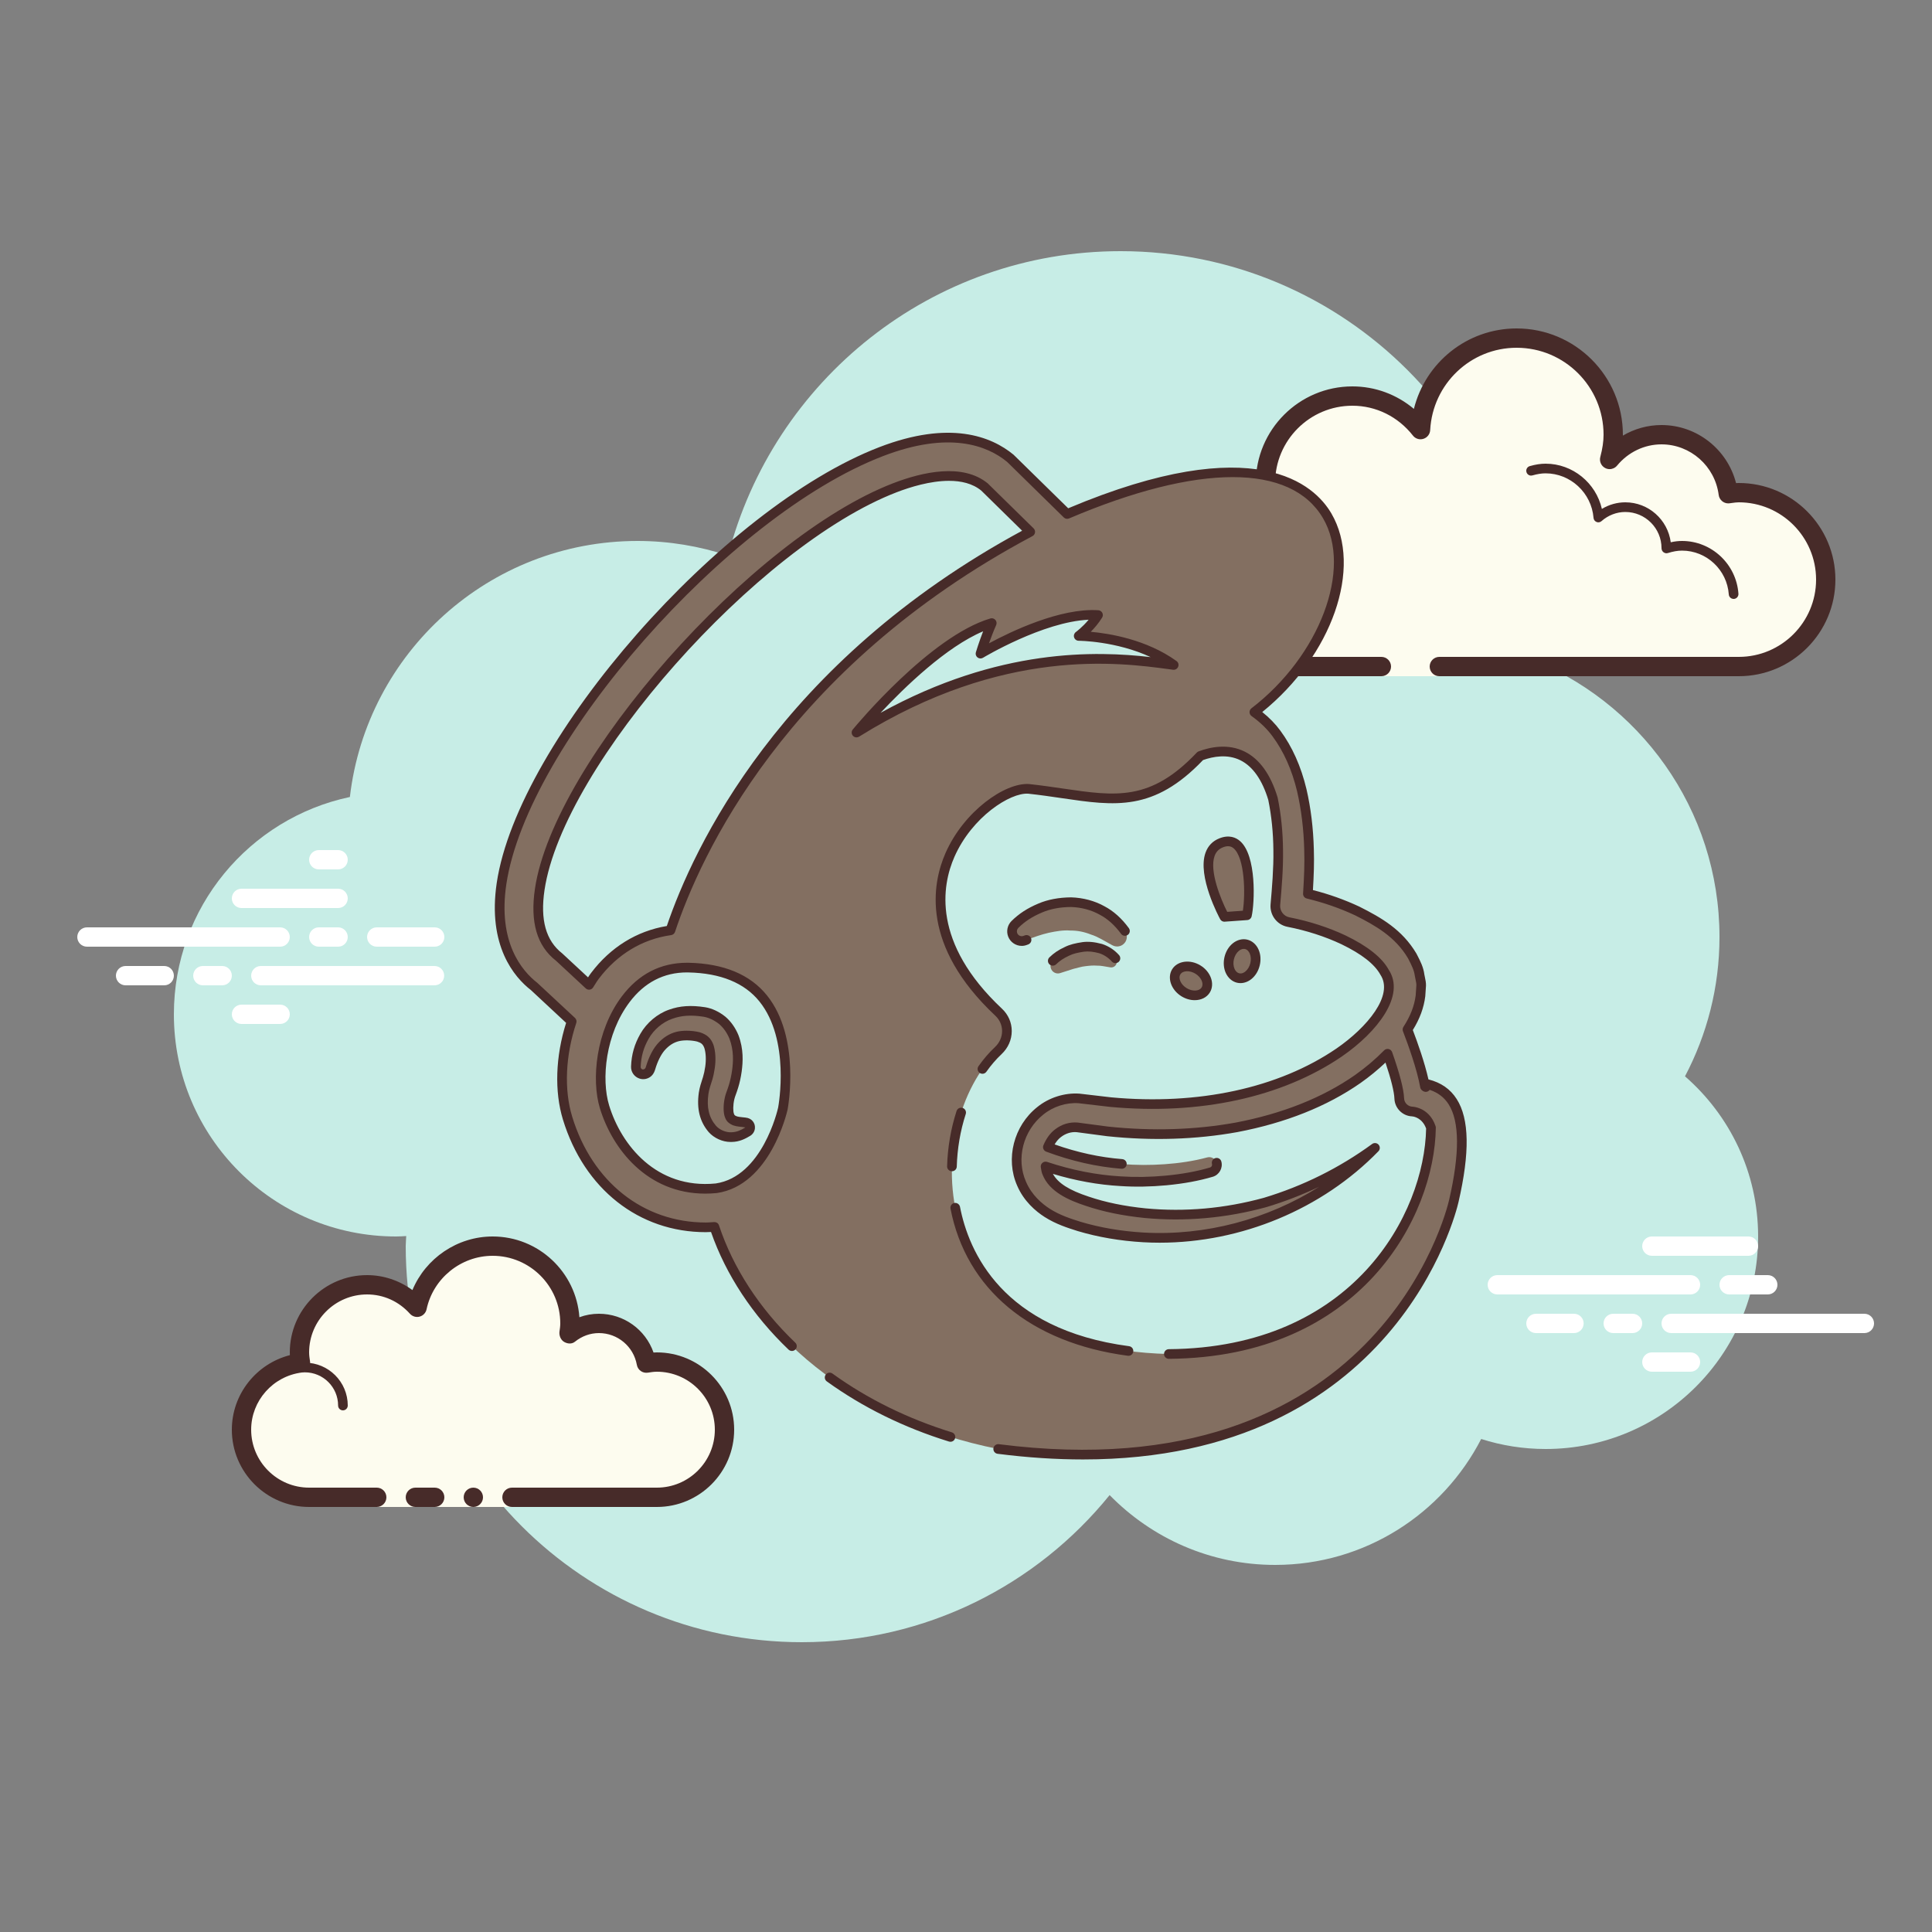 <svg xmlns="http://www.w3.org/2000/svg"  viewBox="0 0 100 100" width="100px" height="100px"><rect x="0" y="0" width="100" height="100" fill="#808080" stroke="none"/><path fill="#c7ede6" d="M87.215,55.71C88.35,53.555,89,51.105,89,48.5c0-6.621-4.159-12.257-10.001-14.478 C78.999,34.015,79,34.008,79,34c0-11.598-9.402-21-21-21c-9.784,0-17.981,6.701-20.313,15.757C36.211,28.272,34.638,28,33,28 c-7.692,0-14.023,5.793-14.89,13.252C12.906,42.353,9,46.969,9,52.5C9,58.851,14.149,64,20.5,64c0.177,0,0.352-0.012,0.526-0.022 C21.022,64.153,21,64.324,21,64.5C21,75.822,30.178,85,41.5,85c6.437,0,12.175-2.972,15.934-7.614C59.612,79.611,62.64,81,66,81 c4.65,0,8.674-2.65,10.666-6.518C77.718,74.817,78.837,75,80,75c6.075,0,11-4.925,11-11C91,60.689,89.53,57.727,87.215,55.71z"/><path fill="#fdfcef" d="M74.5,34.5V35h-3v-0.5c0,0-4.242,0-5.5,0c-2.485,0-4.5-2.015-4.5-4.5 c0-2.333,1.782-4.229,4.055-4.455C65.533,25.364,65.5,25.187,65.5,25c0-2.485,2.015-4.5,4.5-4.5c1.438,0,2.703,0.686,3.527,1.736 C73.667,19.6,75.829,17.5,78.5,17.5c2.761,0,5,2.239,5,5c0,0.446-0.077,0.87-0.187,1.282c0.642-0.777,1.6-1.282,2.687-1.282 c1.781,0,3.234,1.335,3.455,3.055C89.636,25.533,89.813,25.5,90,25.5c2.485,0,4.5,2.015,4.5,4.5s-2.015,4.5-4.5,4.5s-9.5,0-9.5,0 H74.5z"/><path fill="#472b29" d="M78.5,17c3.033,0,5.5,2.467,5.5,5.5c0,0.016,0,0.031,0,0.047C84.602,22.192,85.29,22,86,22 c1.831,0,3.411,1.261,3.858,3.005C89.905,25.002,89.952,25,90,25c2.757,0,5,2.243,5,5s-2.243,5-5,5H74.5 c-0.276,0-0.5-0.224-0.5-0.5s0.224-0.5,0.5-0.5H90c2.206,0,4-1.794,4-4s-1.794-4-4-4c-0.117,0-0.23,0.017-0.343,0.032 l-0.141,0.019c-0.021,0.003-0.041,0.004-0.062,0.004c-0.246,0-0.462-0.185-0.495-0.437C88.768,24.125,87.496,23,86,23 c-0.885,0-1.723,0.401-2.301,1.1c-0.098,0.118-0.241,0.182-0.386,0.182c-0.078,0-0.156-0.018-0.228-0.056 c-0.209-0.107-0.314-0.346-0.254-0.573C82.946,23.218,83,22.852,83,22.5c0-2.481-2.019-4.5-4.5-4.5 c-2.381,0-4.347,1.872-4.474,4.263c-0.011,0.208-0.15,0.387-0.349,0.45c-0.05,0.016-0.101,0.024-0.152,0.024 c-0.15,0-0.296-0.069-0.392-0.192C72.362,21.563,71.221,21,70,21c-2.206,0-4,1.794-4,4c0,0.117,0.017,0.23,0.032,0.343 l0.019,0.141c0.016,0.134-0.022,0.268-0.106,0.373c-0.084,0.105-0.207,0.172-0.34,0.185C63.549,26.247,62,27.949,62,30 c0,2.206,1.794,4,4,4h5.5c0.276,0,0.5,0.224,0.5,0.5S71.776,35,71.5,35H66c-2.757,0-5-2.243-5-5c0-2.397,1.689-4.413,4.003-4.877 C65.001,25.082,65,25.041,65,25c0-2.757,2.243-5,5-5c1.176,0,2.293,0.416,3.183,1.164C73.781,18.76,75.945,17,78.5,17L78.5,17z"/><path fill="#472b29" d="M80,24c1.403,0,2.609,0.999,2.913,2.341C83.28,26.119,83.699,26,84.125,26 c1.202,0,2.198,0.897,2.353,2.068C86.681,28.022,86.874,28,87.063,28c1.529,0,2.811,1.2,2.918,2.732 C89.99,30.87,89.886,30.99,89.749,31c-0.006,0-0.012,0-0.018,0c-0.13,0-0.24-0.101-0.249-0.232 c-0.089-1.271-1.151-2.268-2.419-2.268c-0.229,0-0.47,0.042-0.738,0.127c-0.022,0.007-0.045,0.01-0.067,0.01 c-0.055,0-0.11-0.02-0.156-0.054C86.038,28.537,86,28.455,86,28.375c0-1.034-0.841-1.875-1.875-1.875 c-0.447,0-0.885,0.168-1.231,0.473c-0.047,0.041-0.106,0.063-0.165,0.063c-0.032,0-0.063-0.006-0.093-0.019 c-0.088-0.035-0.148-0.117-0.155-0.212C82.377,25.512,81.288,24.5,80,24.5c-0.208,0-0.425,0.034-0.682,0.107 c-0.023,0.007-0.047,0.01-0.07,0.01c-0.109,0-0.207-0.073-0.239-0.182c-0.038-0.133,0.039-0.271,0.172-0.309 C79.483,24.04,79.744,24,80,24L80,24z"/><path fill="#472b29" d="M66.117,25.5c1.326,0,2.508,0.897,2.874,2.182c0.038,0.133-0.039,0.271-0.172,0.309 C68.795,27.997,68.772,28,68.75,28c-0.109,0-0.209-0.072-0.24-0.182C68.205,26.748,67.221,26,66.117,26 c-0.117,0-0.23,0.014-0.342,0.029c-0.012,0.002-0.023,0.003-0.035,0.003c-0.121,0-0.229-0.092-0.246-0.217 c-0.019-0.137,0.077-0.263,0.214-0.281C65.842,25.516,65.978,25.5,66.117,25.5L66.117,25.5z"/><path fill="#836f61" d="M64.542,47.375c0.208-0.917,0.25-4.375-1.333-3.75c-1.583,0.625,0.167,3.833,0.167,3.833 L64.542,47.375z"/><path fill="#836f61" d="M53.061,48.677l0.073-0.027c0.354-0.133,0.766-0.283,1.143-0.368 c0.386-0.082,0.76-0.147,1.125-0.117c0.365-0.004,0.717,0.068,1.061,0.205c0.357,0.108,0.684,0.326,1.058,0.526l0.063,0.034 c0.165,0.088,0.373,0.081,0.535-0.037c0.225-0.164,0.274-0.479,0.11-0.704c-0.304-0.417-0.691-0.802-1.184-1.061 c-0.481-0.271-1.048-0.414-1.602-0.43c-0.555,0.004-1.102,0.091-1.59,0.297c-0.495,0.208-0.921,0.46-1.321,0.856 c-0.136,0.135-0.188,0.342-0.117,0.533C52.513,48.643,52.802,48.774,53.061,48.677z"/><path fill="#836f61" d="M56.977,49.102c-0.296-0.082-0.612-0.132-0.912-0.09c-0.297,0.045-0.591,0.102-0.85,0.233 c-0.267,0.124-0.497,0.265-0.725,0.486c-0.1,0.098-0.143,0.247-0.097,0.389c0.064,0.201,0.279,0.312,0.479,0.248l0.053-0.017 l0.633-0.202c0.216-0.049,0.417-0.12,0.625-0.139c0.205-0.026,0.403-0.045,0.604-0.028c0.207-0.007,0.404,0.048,0.643,0.082 l0.053,0.007c0.079,0.011,0.162-0.012,0.226-0.069c0.117-0.104,0.128-0.283,0.024-0.401 C57.538,49.379,57.274,49.2,56.977,49.102z"/><path fill="#836f61" d="M61.286,51.357c0.422,0.259,0.925,0.206,1.123-0.118c0.198-0.324,0.018-0.796-0.404-1.055 c-0.422-0.258-0.924-0.206-1.123,0.118S60.865,51.098,61.286,51.357z"/><path fill="#836f61" d="M63.623,49.591c-0.115,0.481,0.092,0.943,0.462,1.031s0.762-0.231,0.876-0.712 c0.115-0.481-0.092-0.943-0.462-1.031S63.737,49.109,63.623,49.591z"/><path fill="#836f61" d="M38.701,58.575c0.067-0.041,0.116-0.111,0.124-0.195c0.014-0.142-0.089-0.268-0.23-0.283 l-0.046-0.004c-0.226-0.023-0.44-0.033-0.576-0.109c-0.141-0.072-0.184-0.151-0.217-0.244c-0.072-0.187-0.071-0.556,0.009-0.898 c0.038-0.17,0.106-0.3,0.2-0.608c0.082-0.264,0.136-0.53,0.176-0.804c0.073-0.543,0.085-1.133-0.15-1.753 c-0.126-0.308-0.321-0.614-0.598-0.854c-0.282-0.225-0.608-0.388-0.932-0.441c-0.599-0.092-1.159-0.096-1.747,0.115 c-0.58,0.202-1.07,0.642-1.353,1.139c-0.289,0.504-0.429,1.012-0.449,1.579c-0.006,0.169,0.102,0.328,0.272,0.378 c0.201,0.06,0.413-0.055,0.472-0.256l0.015-0.05c0.111-0.374,0.291-0.791,0.536-1.077c0.252-0.29,0.543-0.479,0.876-0.561 c0.324-0.078,0.746-0.056,1.077,0.024c0.289,0.092,0.431,0.222,0.534,0.496c0.091,0.281,0.113,0.672,0.057,1.069 c-0.028,0.197-0.068,0.399-0.127,0.591c-0.045,0.146-0.161,0.46-0.205,0.76c-0.082,0.579-0.054,1.253,0.451,1.844 c0.256,0.289,0.668,0.442,0.999,0.422C38.21,58.851,38.469,58.714,38.701,58.575z"/><path fill="#836f61" d="M73.75,56.083c0.02,0.056,0.029,0.124,0.047,0.182c-0.013-0.004-0.025-0.012-0.038-0.016 c-0.172-0.969-0.634-2.249-0.909-2.961c0.32-0.492,0.591-1.074,0.674-1.738l0.037-0.539c0.005-0.179-0.053-0.358-0.082-0.538 c-0.049-0.372-0.221-0.678-0.381-0.992c-0.719-1.208-1.814-1.809-2.842-2.326c-0.831-0.388-1.679-0.679-2.559-0.891 c0.048-0.761,0.085-1.522,0.059-2.294c-0.027-1.018-0.14-2.046-0.376-3.068c-0.243-1.019-0.648-2.041-1.315-2.94 c-0.308-0.419-0.701-0.789-1.14-1.102c7.043-5.404,6.762-17.26-9.691-10.256l-2.932-2.876c-1.104-0.91-3.164-1.709-6.693-0.352 c-8.09,3.11-18.558,15.021-19.65,22.359c-0.442,2.972,0.712,4.569,1.693,5.33l1.938,1.805c-0.556,1.664-0.669,3.514-0.213,5.005 c1.069,3.5,3.815,5.652,7.155,5.652c0.146,0,0.296-0.014,0.445-0.022C38.793,68.984,44.274,73.538,51.667,75 c17,2.167,22.583-8.5,23.583-12.833C76.25,57.833,75.333,56.416,73.75,56.083z M31.29,57.291 c-0.434-1.42-0.197-3.855,1.097-5.572c0.819-1.086,1.888-1.637,3.174-1.637c0.027,0,0.055,0,0.083,0.001 c1.74,0.039,3.039,0.576,3.86,1.597c1.664,2.068,1.047,5.539,1.016,5.704c-0.037,0.164-0.872,3.743-3.451,4.122 C33.853,61.82,31.944,59.431,31.29,57.291z M34.703,48.153c-1.548,0.218-2.896,1.014-3.912,2.362 c-0.109,0.145-0.202,0.306-0.302,0.461l-1.54-1.431c-0.925-0.722-1.256-1.872-1.012-3.516 c0.972-6.526,11.111-17.988,18.39-20.786c1.454-0.559,3.448-1.006,4.639-0.03l2.358,2.315 C40.252,34.489,35.874,44.631,34.703,48.153z M51.333,32.25C51,33,50.75,33.833,50.75,33.833s3.583-2.167,6.083-2 c-0.417,0.667-1,1.083-1,1.083s2.833,0,4.917,1.5c-2.5-0.333-8.667-1.333-16.417,3.5C44.333,37.916,48.25,33.166,51.333,32.25z M60.5,70.083c-13.013-0.303-12.838-11.939-8.829-15.702c0.584-0.548,0.606-1.439,0.023-1.987 c-6.634-6.227-0.569-11.719,1.556-11.561c3.748,0.407,5.904,1.44,8.88-1.706c1.08-0.403,2.914-0.584,3.763,2.228 c0.174,0.857,0.261,1.748,0.268,2.649c0.015,0.938-0.065,1.883-0.147,2.828c-0.034,0.42,0.252,0.813,0.676,0.895 c0.971,0.188,1.961,0.5,2.855,0.923c0.875,0.423,1.742,0.983,2.114,1.665c0.838,1.267-0.756,3.068-2.342,4.161 c-3.35,2.289-7.697,2.955-11.833,2.57l-0.779-0.084l-0.388-0.052l-0.194-0.026l-0.265-0.027 c-0.723-0.053-1.469,0.196-2.015,0.643c-1.1,0.874-1.547,2.458-0.965,3.772c0.278,0.651,0.78,1.159,1.32,1.506 c0.559,0.355,1.11,0.531,1.653,0.703c1.096,0.328,2.213,0.504,3.332,0.569c4.481,0.25,8.965-1.53,11.983-4.632 c-1.747,1.278-3.68,2.222-5.692,2.828c-2.029,0.555-4.138,0.746-6.199,0.553c-1.028-0.104-2.047-0.295-3.004-0.62 c-0.984-0.324-1.795-0.746-2.076-1.471c-0.046-0.103-0.055-0.216-0.076-0.327c1.259,0.419,2.565,0.688,3.884,0.762 c0.786,0.053,1.575,0.034,2.358-0.04c0.789-0.077,1.55-0.198,2.341-0.432c0.206-0.061,0.327-0.276,0.271-0.484 c-0.057-0.211-0.275-0.337-0.487-0.279l-0.024,0.006c-0.68,0.184-1.438,0.294-2.173,0.346c-0.74,0.052-1.486,0.054-2.224-0.013 c-1.313-0.103-2.601-0.412-3.829-0.871c0.119-0.279,0.286-0.539,0.523-0.718c0.294-0.228,0.64-0.333,0.994-0.305l0.342,0.046 l0.412,0.061l0.826,0.102c2.205,0.233,4.451,0.189,6.662-0.209c2.201-0.419,4.385-1.177,6.279-2.5 c0.549-0.387,1.066-0.821,1.546-1.311c0.291,0.825,0.586,1.788,0.604,2.316c0.013,0.363,0.303,0.657,0.667,0.674 c0.055,0.003,0.544,0.041,0.851,0.56c0.044,0.074,0.086,0.169,0.124,0.278C74.004,63.076,70.1,70.013,60.5,70.083z"/><g><path fill="#472b29" d="M63.375,47.708c-0.091,0-0.175-0.05-0.219-0.13c-0.049-0.09-1.2-2.224-0.757-3.447 c0.128-0.353,0.37-0.602,0.718-0.739c0.511-0.201,0.859-0.037,1.062,0.137c0.874,0.75,0.762,3.219,0.606,3.9 c-0.024,0.107-0.116,0.186-0.226,0.194l-1.167,0.083C63.387,47.708,63.381,47.708,63.375,47.708z M64.542,47.375h0.006H64.542z M63.565,43.8c-0.073,0-0.161,0.016-0.265,0.057c-0.212,0.084-0.354,0.229-0.432,0.444c-0.282,0.777,0.319,2.239,0.652,2.896 l0.811-0.058c0.135-0.866,0.102-2.732-0.479-3.23C63.792,43.857,63.704,43.8,63.565,43.8z"/><path fill="#472b29" d="M52.886,48.959c-0.304,0-0.591-0.186-0.705-0.487c-0.104-0.277-0.036-0.59,0.174-0.799 c0.392-0.386,0.823-0.667,1.401-0.909c0.484-0.205,1.051-0.312,1.684-0.317c0.62,0.018,1.23,0.182,1.727,0.462 c0.468,0.246,0.895,0.627,1.262,1.131c0.082,0.112,0.057,0.268-0.054,0.349c-0.112,0.081-0.268,0.057-0.349-0.054 c-0.323-0.441-0.692-0.773-1.098-0.987c-0.434-0.245-0.962-0.386-1.493-0.402c-0.558,0.004-1.06,0.098-1.484,0.278 c-0.517,0.217-0.9,0.465-1.243,0.804c-0.07,0.07-0.093,0.175-0.059,0.267c0.049,0.129,0.194,0.196,0.324,0.147l0.073-0.027 c0.128-0.048,0.273,0.017,0.322,0.146c0.049,0.129-0.017,0.273-0.146,0.322l-0.073,0.027 C53.063,48.943,52.974,48.959,52.886,48.959z"/><path fill="#472b29" d="M54.491,49.982c-0.065,0-0.13-0.025-0.179-0.075c-0.096-0.099-0.094-0.257,0.005-0.354 c0.226-0.22,0.47-0.385,0.794-0.534c0.267-0.135,0.561-0.2,0.917-0.254c0.3-0.041,0.631-0.009,1.016,0.096 c0.345,0.113,0.644,0.311,0.878,0.575c0.092,0.103,0.082,0.261-0.021,0.353c-0.104,0.091-0.262,0.082-0.353-0.021 c-0.173-0.195-0.403-0.347-0.648-0.428c-0.308-0.084-0.574-0.111-0.8-0.08c-0.306,0.046-0.556,0.1-0.771,0.209 c-0.281,0.131-0.478,0.262-0.663,0.442C54.617,49.958,54.554,49.982,54.491,49.982z"/><path fill="#472b29" d="M61.838,51.769c-0.225,0-0.463-0.065-0.683-0.199l0,0c-0.539-0.331-0.756-0.958-0.486-1.399 c0.27-0.44,0.929-0.53,1.466-0.2c0.539,0.33,0.757,0.958,0.487,1.398C62.462,51.631,62.166,51.769,61.838,51.769z M61.417,51.144c0.299,0.184,0.656,0.167,0.78-0.035c0.124-0.202-0.024-0.528-0.322-0.711c-0.297-0.182-0.655-0.167-0.779,0.035 C60.971,50.635,61.119,50.961,61.417,51.144L61.417,51.144z"/><path fill="#472b29" d="M64.207,50.886c-0.061,0-0.121-0.007-0.18-0.021c-0.252-0.06-0.464-0.245-0.583-0.509 c-0.109-0.245-0.132-0.537-0.064-0.823l0,0c0.068-0.286,0.22-0.537,0.428-0.706c0.225-0.183,0.5-0.252,0.749-0.192 c0.252,0.06,0.465,0.245,0.583,0.509c0.11,0.245,0.133,0.537,0.064,0.823c-0.068,0.286-0.22,0.537-0.428,0.706 C64.604,50.812,64.404,50.886,64.207,50.886z M64.375,49.114c-0.109,0-0.201,0.061-0.251,0.101 c-0.121,0.099-0.215,0.257-0.257,0.433c0,0,0,0,0,0c-0.042,0.177-0.03,0.36,0.034,0.503c0.032,0.071,0.105,0.194,0.242,0.227 c0.14,0.033,0.258-0.044,0.318-0.094c0.121-0.099,0.215-0.257,0.257-0.433c0.042-0.177,0.03-0.361-0.034-0.503 c-0.032-0.071-0.105-0.194-0.242-0.227C64.418,49.116,64.396,49.114,64.375,49.114z M63.623,49.591h0.006H63.623z"/><path fill="#472b29" d="M37.802,59.107c-0.399,0-0.845-0.198-1.12-0.509c-0.463-0.542-0.629-1.21-0.511-2.045 c0.039-0.265,0.125-0.528,0.183-0.702l0.031-0.096c0.049-0.159,0.088-0.34,0.119-0.553c0.05-0.353,0.032-0.711-0.047-0.957 c-0.072-0.191-0.153-0.265-0.373-0.335c-0.306-0.073-0.682-0.082-0.942-0.02c-0.279,0.068-0.523,0.226-0.746,0.481 c-0.19,0.222-0.363,0.572-0.485,0.984c-0.063,0.212-0.17,0.345-0.318,0.425c-0.148,0.081-0.319,0.099-0.479,0.051 c-0.275-0.082-0.461-0.339-0.451-0.626c0.022-0.622,0.176-1.16,0.482-1.695c0.324-0.571,0.88-1.039,1.487-1.25 c0.556-0.2,1.133-0.239,1.867-0.126c0.357,0.058,0.719,0.228,1.05,0.493c0.288,0.248,0.518,0.576,0.673,0.954 c0.275,0.725,0.233,1.386,0.167,1.881c-0.045,0.313-0.105,0.588-0.185,0.844c-0.045,0.148-0.084,0.256-0.118,0.348 c-0.033,0.09-0.059,0.16-0.077,0.241c-0.074,0.314-0.068,0.629-0.02,0.754c0.02,0.055,0.027,0.075,0.097,0.111 c0.079,0.044,0.235,0.059,0.387,0.074l0.102,0.01c0.181,0.018,0.302,0.084,0.388,0.189c0.086,0.105,0.125,0.238,0.111,0.373 c-0.015,0.157-0.106,0.301-0.243,0.384c0,0,0,0-0.001,0.001c-0.251,0.15-0.553,0.311-0.958,0.316 C37.849,59.107,37.825,59.107,37.802,59.107z M35.541,53.35c0.224,0,0.46,0.027,0.678,0.08c0.38,0.121,0.581,0.308,0.709,0.651 c0.107,0.33,0.132,0.76,0.071,1.192c-0.035,0.24-0.079,0.446-0.136,0.631l-0.034,0.105c-0.052,0.158-0.13,0.396-0.162,0.617 c-0.098,0.693,0.027,1.216,0.393,1.645c0.188,0.212,0.508,0.348,0.794,0.335c0.292-0.004,0.506-0.118,0.718-0.245l0,0 c0.001-0.001,0.004-0.004,0.004-0.006l-0.15-0.023c-0.212-0.02-0.413-0.039-0.575-0.131c-0.209-0.106-0.285-0.251-0.33-0.379 c-0.089-0.232-0.089-0.652,0.002-1.039c0.022-0.099,0.053-0.187,0.094-0.3c0.031-0.085,0.068-0.186,0.11-0.324 c0.072-0.232,0.126-0.482,0.167-0.767c0.059-0.434,0.096-1.015-0.137-1.628c-0.123-0.3-0.306-0.562-0.527-0.753 c-0.253-0.202-0.543-0.34-0.809-0.384c-0.654-0.101-1.139-0.07-1.623,0.104c-0.498,0.173-0.953,0.557-1.22,1.027 c-0.265,0.462-0.397,0.927-0.417,1.465c-0.002,0.059,0.036,0.112,0.093,0.129c0.058,0.016,0.144-0.029,0.162-0.088 c0.097-0.327,0.282-0.847,0.601-1.219c0.29-0.334,0.628-0.549,1.007-0.641C35.177,53.368,35.355,53.35,35.541,53.35z M38.701,58.575h0.006H38.701z"/><path fill="#472b29" d="M56.059,75.541c-1.378,0-2.849-0.092-4.424-0.293c-0.137-0.018-0.234-0.143-0.216-0.28 c0.017-0.137,0.142-0.233,0.28-0.217C71.277,77.25,74.864,62.73,75.006,62.11c0.553-2.394,0.544-4.061-0.026-4.953 c-0.227-0.356-0.549-0.602-0.979-0.747c-0.009,0.012-0.019,0.024-0.03,0.035c-0.068,0.066-0.167,0.088-0.255,0.057 c-0.09-0.028-0.187-0.116-0.203-0.209c-0.168-0.953-0.634-2.236-0.896-2.915c-0.029-0.075-0.02-0.159,0.024-0.227 c0.359-0.552,0.567-1.086,0.635-1.632l0.035-0.525c0.002-0.084-0.021-0.191-0.044-0.304c-0.013-0.059-0.025-0.117-0.035-0.176 c-0.039-0.3-0.17-0.555-0.308-0.824l-0.049-0.095c-0.661-1.109-1.669-1.681-2.731-2.216c-0.796-0.371-1.618-0.657-2.506-0.872 c-0.118-0.028-0.199-0.137-0.191-0.259c0.053-0.839,0.083-1.547,0.059-2.27c-0.027-1.062-0.151-2.077-0.369-3.02 c-0.265-1.107-0.693-2.066-1.272-2.847c-0.281-0.383-0.645-0.734-1.084-1.047c-0.064-0.046-0.104-0.12-0.105-0.199 c-0.001-0.079,0.035-0.155,0.098-0.203c3.538-2.714,5.235-7.218,3.707-9.835c-1.661-2.845-6.454-2.842-13.147,0.008 c-0.094,0.04-0.201,0.02-0.273-0.052l-2.933-2.876c-1.037-0.853-3.01-1.612-6.428-0.297 c-8.027,3.086-18.411,14.892-19.493,22.162c-0.447,3.007,0.81,4.483,1.599,5.096l1.955,1.819 c0.072,0.067,0.098,0.169,0.067,0.262c-0.563,1.683-0.64,3.452-0.211,4.853c1.032,3.377,3.682,5.475,6.916,5.475 c0.1,0,0.201-0.007,0.303-0.014l0.128-0.008c0.128-0.001,0.216,0.064,0.251,0.171c0.73,2.202,2.095,4.3,3.947,6.069 c0.1,0.095,0.104,0.254,0.008,0.354c-0.094,0.1-0.252,0.104-0.354,0.008c-1.859-1.776-3.244-3.878-4.014-6.09 c-0.09,0.006-0.181,0.01-0.27,0.01c-3.462,0-6.296-2.234-7.395-5.829c-0.445-1.455-0.384-3.271,0.165-5.004l-1.821-1.696 c-0.858-0.665-2.255-2.291-1.77-5.55c1.102-7.405,11.653-19.42,19.807-22.555c3.644-1.401,5.786-0.561,6.942,0.392l2.83,2.774 c9.751-4.109,12.772-1.187,13.621,0.265c1.639,2.807,0.034,7.361-3.577,10.281c0.366,0.292,0.679,0.614,0.932,0.958 c0.619,0.835,1.075,1.855,1.356,3.03c0.226,0.977,0.354,2.026,0.382,3.119c0.023,0.68-0.001,1.344-0.047,2.108 c0.844,0.216,1.632,0.497,2.403,0.857c1.137,0.573,2.213,1.186,2.951,2.425l0.056,0.108c0.152,0.296,0.309,0.602,0.358,0.98 c0.007,0.042,0.018,0.094,0.029,0.145c0.029,0.137,0.059,0.278,0.055,0.432l-0.037,0.549c-0.074,0.6-0.285,1.169-0.645,1.749 c0.243,0.637,0.612,1.673,0.809,2.555c0.653,0.165,1.132,0.499,1.463,1.018c0.654,1.024,0.685,2.769,0.092,5.335 C75.358,62.81,72.217,75.541,56.059,75.541z M49.195,74.626c-0.024,0-0.049-0.004-0.074-0.011 c-2.337-0.723-4.465-1.771-6.326-3.114c-0.112-0.081-0.137-0.237-0.056-0.349c0.081-0.113,0.238-0.137,0.349-0.056 c1.816,1.312,3.896,2.335,6.18,3.042c0.132,0.041,0.206,0.181,0.165,0.313C49.4,74.557,49.302,74.626,49.195,74.626z M60.5,70.333c-0.137,0-0.249-0.111-0.25-0.248c-0.001-0.138,0.11-0.251,0.248-0.252c9.559-0.071,13.235-7.023,13.318-11.422 c-0.028-0.074-0.058-0.139-0.089-0.192c-0.239-0.404-0.608-0.435-0.649-0.437c-0.488-0.023-0.885-0.425-0.903-0.915 c-0.012-0.355-0.175-1.011-0.462-1.868c-0.399,0.378-0.833,0.733-1.294,1.058c-1.733,1.21-3.878,2.065-6.376,2.541 c-2.146,0.386-4.41,0.458-6.735,0.212l-1.587-0.21c-0.28-0.021-0.563,0.065-0.807,0.254c-0.124,0.093-0.232,0.221-0.327,0.381 c1.171,0.415,2.348,0.671,3.5,0.761c0.138,0.011,0.241,0.131,0.229,0.269c-0.011,0.138-0.127,0.239-0.269,0.23 c-1.284-0.101-2.595-0.399-3.897-0.886c-0.063-0.024-0.115-0.073-0.142-0.136s-0.027-0.134,0-0.197 c0.152-0.357,0.355-0.633,0.602-0.819c0.341-0.265,0.743-0.388,1.165-0.354l1.59,0.21c2.275,0.24,4.492,0.171,6.587-0.207 c2.426-0.462,4.506-1.29,6.18-2.459c0.548-0.386,1.057-0.817,1.51-1.28c0.061-0.062,0.148-0.088,0.233-0.069 c0.084,0.019,0.153,0.08,0.182,0.161c0.394,1.118,0.602,1.923,0.619,2.39c0.008,0.232,0.196,0.422,0.428,0.433 c0.114,0.006,0.69,0.067,1.055,0.682c0.051,0.086,0.101,0.196,0.145,0.323c0.01,0.028,0.015,0.057,0.014,0.086 c-0.062,4.585-3.866,11.887-13.815,11.96C60.501,70.333,60.5,70.333,60.5,70.333z M58.411,70.176 c-0.011,0-0.022-0.001-0.033-0.002c-5.025-0.665-8.371-3.44-9.18-7.615c-0.026-0.135,0.063-0.267,0.198-0.293 c0.128-0.026,0.266,0.062,0.293,0.198c0.45,2.322,2.185,6.346,8.754,7.215c0.137,0.018,0.233,0.144,0.215,0.281 C58.642,70.084,58.534,70.176,58.411,70.176z M60.024,64.322c-0.285,0-0.57-0.008-0.855-0.024 c-1.196-0.069-2.336-0.264-3.389-0.579c-0.528-0.167-1.122-0.354-1.715-0.731c-0.457-0.293-1.072-0.812-1.417-1.619 c-0.614-1.387-0.178-3.098,1.039-4.066c0.601-0.491,1.42-0.752,2.189-0.696l1.635,0.191c4.515,0.42,8.663-0.477,11.665-2.528 c1.587-1.094,2.977-2.756,2.274-3.817c-0.301-0.551-0.975-1.075-2.015-1.578c-0.843-0.399-1.81-0.711-2.794-0.903 c-0.545-0.105-0.923-0.604-0.877-1.161c0.076-0.873,0.161-1.86,0.146-2.804c-0.007-0.902-0.096-1.777-0.264-2.604 c-0.313-1.035-0.801-1.734-1.444-2.052c-0.672-0.333-1.413-0.195-1.933-0.01c-2.549,2.67-4.546,2.378-7.306,1.972 c-0.544-0.08-1.121-0.165-1.742-0.232c-0.93-0.065-2.913,1.203-3.822,3.274c-0.644,1.466-1.18,4.436,2.464,7.856 c0.326,0.306,0.505,0.717,0.505,1.155c0,0.452-0.188,0.877-0.528,1.197c-0.279,0.262-0.543,0.569-0.785,0.91 c-0.079,0.113-0.235,0.139-0.348,0.06c-0.113-0.08-0.14-0.236-0.06-0.348c0.26-0.369,0.546-0.701,0.851-0.987 c0.238-0.224,0.37-0.52,0.37-0.832c0-0.299-0.124-0.58-0.348-0.791c-3.869-3.631-3.277-6.835-2.58-8.422 c0.948-2.157,3.076-3.658,4.326-3.571c0.636,0.069,1.219,0.155,1.769,0.235c2.721,0.399,4.52,0.664,6.911-1.864 c0.026-0.028,0.059-0.049,0.094-0.062c0.614-0.229,1.525-0.414,2.383,0.011c0.772,0.383,1.346,1.183,1.707,2.378 c0.18,0.881,0.271,1.788,0.279,2.72c0.016,0.967-0.071,1.969-0.148,2.852c-0.024,0.296,0.185,0.572,0.475,0.628 c1.024,0.199,2.032,0.525,2.915,0.942c1.137,0.55,1.886,1.146,2.227,1.771c0.881,1.331-0.578,3.216-2.419,4.487 c-3.099,2.117-7.365,3.045-11.998,2.613l-1.629-0.19c-0.64-0.048-1.324,0.173-1.831,0.587c-1.044,0.83-1.419,2.292-0.895,3.477 c0.296,0.694,0.831,1.142,1.227,1.397c0.537,0.341,1.074,0.51,1.593,0.675c1.013,0.303,2.114,0.491,3.271,0.558 c3.196,0.179,6.409-0.684,9.083-2.371c-0.878,0.418-1.791,0.771-2.734,1.055c-2.084,0.57-4.2,0.758-6.294,0.562 c-1.153-0.117-2.154-0.324-3.062-0.632c-0.854-0.281-1.88-0.72-2.228-1.617c-0.043-0.095-0.061-0.202-0.076-0.296l-0.013-0.074 c-0.017-0.087,0.014-0.177,0.081-0.235c0.067-0.058,0.16-0.077,0.244-0.049c1.283,0.427,2.568,0.679,3.819,0.75 c0.737,0.049,1.518,0.036,2.321-0.039c0.888-0.086,1.596-0.217,2.294-0.422c0.076-0.022,0.121-0.103,0.101-0.179 c-0.036-0.133,0.042-0.271,0.176-0.307c0.135-0.037,0.271,0.043,0.307,0.176c0.091,0.336-0.106,0.69-0.441,0.79 c-0.72,0.212-1.479,0.352-2.388,0.441c-0.832,0.078-1.638,0.091-2.399,0.04c-1.144-0.064-2.317-0.276-3.49-0.63 c0.263,0.481,0.844,0.846,1.853,1.178c0.874,0.296,1.838,0.495,2.952,0.608c2.033,0.191,4.088,0.008,6.107-0.545 c2.029-0.611,3.918-1.55,5.611-2.788c0.103-0.076,0.251-0.061,0.336,0.038c0.085,0.098,0.082,0.245-0.009,0.338 C68.431,62.588,64.251,64.322,60.024,64.322z M36.504,61.782c-3.017,0-4.813-2.322-5.453-4.418 c-0.452-1.479-0.208-4.013,1.137-5.795c0.869-1.152,2.004-1.737,3.374-1.737l0.087,0.001c1.818,0.04,3.181,0.609,4.05,1.69 c1.742,2.165,1.095,5.755,1.067,5.906c-0.037,0.168-0.908,3.919-3.66,4.323C36.9,61.772,36.699,61.782,36.504,61.782z M35.562,50.332c-1.205,0-2.205,0.517-2.975,1.538c-1.245,1.65-1.474,3.987-1.058,5.348l0,0c0.626,2.051,2.449,4.34,5.516,4.038 c2.404-0.354,3.199-3.782,3.231-3.927c0.025-0.134,0.632-3.504-0.967-5.492c-0.773-0.961-2.008-1.467-3.67-1.503L35.562,50.332z M49.272,60.624c-0.002,0-0.005,0-0.007,0c-0.138-0.004-0.247-0.119-0.243-0.257c0.028-0.981,0.193-1.943,0.489-2.86 c0.042-0.131,0.181-0.203,0.315-0.161c0.131,0.042,0.203,0.183,0.161,0.315c-0.282,0.872-0.438,1.787-0.465,2.72 C49.519,60.517,49.407,60.624,49.272,60.624z M30.489,51.226c-0.063,0-0.124-0.024-0.17-0.067l-1.54-1.431 c-0.987-0.768-1.348-1.995-1.089-3.736c0.981-6.591,11.208-18.161,18.547-20.983c1.515-0.582,3.591-1.052,4.888,0.01l2.375,2.33 c0.057,0.056,0.083,0.135,0.072,0.214c-0.012,0.079-0.06,0.148-0.13,0.185C40.622,34.575,36.232,44.347,34.94,48.232 c-0.03,0.09-0.108,0.156-0.203,0.169c-1.493,0.21-2.789,0.994-3.748,2.265c-0.074,0.098-0.141,0.205-0.207,0.312l-0.084,0.133 c-0.04,0.062-0.105,0.104-0.179,0.113C30.51,51.225,30.499,51.226,30.489,51.226z M49.119,24.888 c-0.969,0-2.011,0.323-2.703,0.589c-7.217,2.775-17.27,14.128-18.232,20.59c-0.23,1.547,0.07,2.62,0.918,3.282l1.335,1.239 c0.049-0.076,0.099-0.152,0.153-0.223c1.008-1.336,2.362-2.175,3.924-2.435c1.36-4.003,5.799-13.641,18.392-20.46l-2.116-2.077 C50.339,25.022,49.744,24.888,49.119,24.888z M34.703,48.153h0.006H34.703z M44.333,38.167c-0.07,0-0.139-0.029-0.188-0.085 c-0.081-0.092-0.083-0.229-0.005-0.324c0.162-0.197,4.001-4.82,7.122-5.747c0.091-0.028,0.194,0.001,0.259,0.075 c0.064,0.073,0.08,0.177,0.041,0.267c-0.144,0.323-0.272,0.665-0.372,0.946c1.126-0.608,3.693-1.843,5.66-1.713 c0.088,0.006,0.166,0.057,0.206,0.136s0.036,0.172-0.011,0.246c-0.185,0.296-0.399,0.544-0.587,0.734 c0.972,0.087,2.89,0.399,4.438,1.513c0.093,0.067,0.129,0.189,0.086,0.295c-0.042,0.106-0.15,0.171-0.266,0.156l-0.216-0.029 c-2.566-0.346-8.576-1.158-16.035,3.493C44.425,38.154,44.379,38.167,44.333,38.167z M50.886,32.677 c-1.91,0.804-4.061,2.888-5.308,4.219c6.137-3.38,11.182-3.203,13.978-2.885c-1.79-0.833-3.699-0.845-3.722-0.845 c-0.108,0-0.205-0.07-0.238-0.174c-0.033-0.103,0.004-0.216,0.092-0.28c0.004-0.003,0.333-0.241,0.659-0.635 c-2.355,0.104-5.435,1.949-5.467,1.969c-0.088,0.054-0.201,0.047-0.283-0.016c-0.082-0.063-0.116-0.17-0.086-0.269 C50.519,33.735,50.667,33.245,50.886,32.677z"/></g><g><path fill="#fff" d="M14.5,49h-10C4.224,49,4,48.776,4,48.5S4.224,48,4.5,48h10c0.276,0,0.5,0.224,0.5,0.5 S14.777,49,14.5,49z"/><path fill="#fff" d="M17.5,49h-1c-0.276,0-0.5-0.224-0.5-0.5s0.224-0.5,0.5-0.5h1c0.276,0,0.5,0.224,0.5,0.5 S17.777,49,17.5,49z"/><path fill="#fff" d="M22.491,51H13.5c-0.276,0-0.5-0.224-0.5-0.5s0.224-0.5,0.5-0.5h8.991c0.276,0,0.5,0.224,0.5,0.5 S22.767,51,22.491,51z"/><path fill="#fff" d="M11.5,51h-1c-0.276,0-0.5-0.224-0.5-0.5s0.224-0.5,0.5-0.5h1c0.276,0,0.5,0.224,0.5,0.5 S11.777,51,11.5,51z"/><path fill="#fff" d="M8.5,51h-2C6.224,51,6,50.776,6,50.5S6.224,50,6.5,50h2C8.776,50,9,50.224,9,50.5S8.777,51,8.5,51 z"/><path fill="#fff" d="M14.5,53h-2c-0.276,0-0.5-0.224-0.5-0.5s0.224-0.5,0.5-0.5h2c0.276,0,0.5,0.224,0.5,0.5 S14.776,53,14.5,53z"/><path fill="#fff" d="M17.5,44c-0.177,0-0.823,0-1,0c-0.276,0-0.5,0.224-0.5,0.5c0,0.276,0.224,0.5,0.5,0.5 c0.177,0,0.823,0,1,0c0.276,0,0.5-0.224,0.5-0.5C18,44.224,17.776,44,17.5,44z"/><path fill="#fff" d="M17.5,46c-0.177,0-4.823,0-5,0c-0.276,0-0.5,0.224-0.5,0.5c0,0.276,0.224,0.5,0.5,0.5 c0.177,0,4.823,0,5,0c0.276,0,0.5-0.224,0.5-0.5C18,46.224,17.776,46,17.5,46z"/><path fill="#fff" d="M22.5,48c-0.177,0-2.823,0-3,0c-0.276,0-0.5,0.224-0.5,0.5c0,0.276,0.224,0.5,0.5,0.5 c0.177,0,2.823,0,3,0c0.276,0,0.5-0.224,0.5-0.5C23,48.224,22.776,48,22.5,48z"/></g><g><path fill="#fff" d="M87.5,67h-10c-0.276,0-0.5-0.224-0.5-0.5s0.224-0.5,0.5-0.5h10c0.276,0,0.5,0.224,0.5,0.5 S87.776,67,87.5,67z"/><path fill="#fff" d="M91.5,67h-2c-0.276,0-0.5-0.224-0.5-0.5s0.224-0.5,0.5-0.5h2c0.276,0,0.5,0.224,0.5,0.5 S91.776,67,91.5,67z"/><path fill="#fff" d="M96.5,69h-10c-0.276,0-0.5-0.224-0.5-0.5s0.224-0.5,0.5-0.5h10c0.276,0,0.5,0.224,0.5,0.5 S96.777,69,96.5,69z"/><path fill="#fff" d="M84.5,69h-1c-0.276,0-0.5-0.224-0.5-0.5s0.224-0.5,0.5-0.5h1c0.276,0,0.5,0.224,0.5,0.5 S84.776,69,84.5,69z"/><path fill="#fff" d="M81.47,69H79.5c-0.276,0-0.5-0.224-0.5-0.5s0.224-0.5,0.5-0.5h1.97c0.276,0,0.5,0.224,0.5,0.5 S81.746,69,81.47,69z"/><path fill="#fff" d="M90.5,65h-5c-0.276,0-0.5-0.224-0.5-0.5s0.224-0.5,0.5-0.5h5c0.276,0,0.5,0.224,0.5,0.5 S90.777,65,90.5,65z"/><path fill="#fff" d="M87.5,71h-2c-0.276,0-0.5-0.224-0.5-0.5s0.224-0.5,0.5-0.5h2c0.276,0,0.5,0.224,0.5,0.5 S87.776,71,87.5,71z"/></g><g><path fill="#fdfcef" d="M19.5,77.5c0,0-1.567,0-3.5,0s-3.5-1.567-3.5-3.5c0-1.781,1.335-3.234,3.055-3.455 C15.527,70.366,15.5,70.187,15.5,70c0-1.933,1.567-3.5,3.5-3.5c1.032,0,1.95,0.455,2.59,1.165 c0.384-1.808,1.987-3.165,3.91-3.165c2.209,0,4,1.791,4,4c0,0.191-0.03,0.374-0.056,0.558C29.872,68.714,30.408,68.5,31,68.5 c1.228,0,2.245,0.887,2.455,2.055C33.634,70.527,33.813,70.5,34,70.5c1.933,0,3.5,1.567,3.5,3.5s-1.567,3.5-3.5,3.5s-7.5,0-7.5,0 V78h-7V77.5z"/><path fill="#472b29" d="M17.75,73c0.138,0,0.25-0.112,0.25-0.25c0-1.223-0.995-2.218-2.218-2.218 c-0.034,0.009-0.737-0.001-1.244,0.136c-0.133,0.036-0.212,0.173-0.176,0.306c0.036,0.134,0.173,0.213,0.306,0.176 c0.444-0.12,1.1-0.12,1.113-0.118c0.948,0,1.719,0.771,1.719,1.718C17.5,72.888,17.612,73,17.75,73z"/><circle cx="24.5" cy="77.5" r=".5" fill="#472b29"/><path fill="#472b29" d="M16,78h3.5c0.276,0,0.5-0.224,0.5-0.5S19.776,77,19.5,77H16c-1.654,0-3-1.346-3-3 c0-1.496,1.125-2.768,2.618-2.959c0.134-0.018,0.255-0.088,0.336-0.196s0.115-0.244,0.094-0.377C16.025,70.314,16,70.16,16,70 c0-1.654,1.346-3,3-3c0.85,0,1.638,0.355,2.219,1c0.125,0.139,0.321,0.198,0.5,0.148c0.182-0.049,0.321-0.195,0.36-0.379 C22.42,66.165,23.859,65,25.5,65c1.93,0,3.5,1.57,3.5,3.5c0,0.143-0.021,0.28-0.041,0.418c-0.029,0.203,0.063,0.438,0.242,0.54 c0.179,0.102,0.396,0.118,0.556-0.01C30.122,69.155,30.551,69,31,69c0.966,0,1.792,0.691,1.963,1.644 c0.048,0.267,0.296,0.446,0.569,0.405C33.686,71.025,33.84,71,34,71c1.654,0,3,1.346,3,3s-1.346,3-3,3h-7.5 c-0.276,0-0.5,0.224-0.5,0.5s0.224,0.5,0.5,0.5H34c2.206,0,4-1.794,4-4s-1.794-4-4-4c-0.059,0-0.116,0.002-0.174,0.006 C33.412,68.82,32.289,68,31,68c-0.349,0-0.689,0.061-1.011,0.18C29.824,65.847,27.874,64,25.5,64 c-1.831,0-3.466,1.127-4.153,2.774C20.667,66.276,19.845,66,19,66c-2.206,0-4,1.794-4,4c0,0.048,0.001,0.095,0.004,0.142 C13.261,70.59,12,72.169,12,74C12,76.206,13.794,78,16,78z"/><path fill="#472b29" d="M21.5,77c0.159,0,0.841,0,1,0c0.276,0,0.5,0.224,0.5,0.5c0,0.276-0.224,0.5-0.5,0.5 c-0.159,0-0.841,0-1,0c-0.276,0-0.5-0.224-0.5-0.5C21,77.224,21.224,77,21.5,77z"/></g></svg>